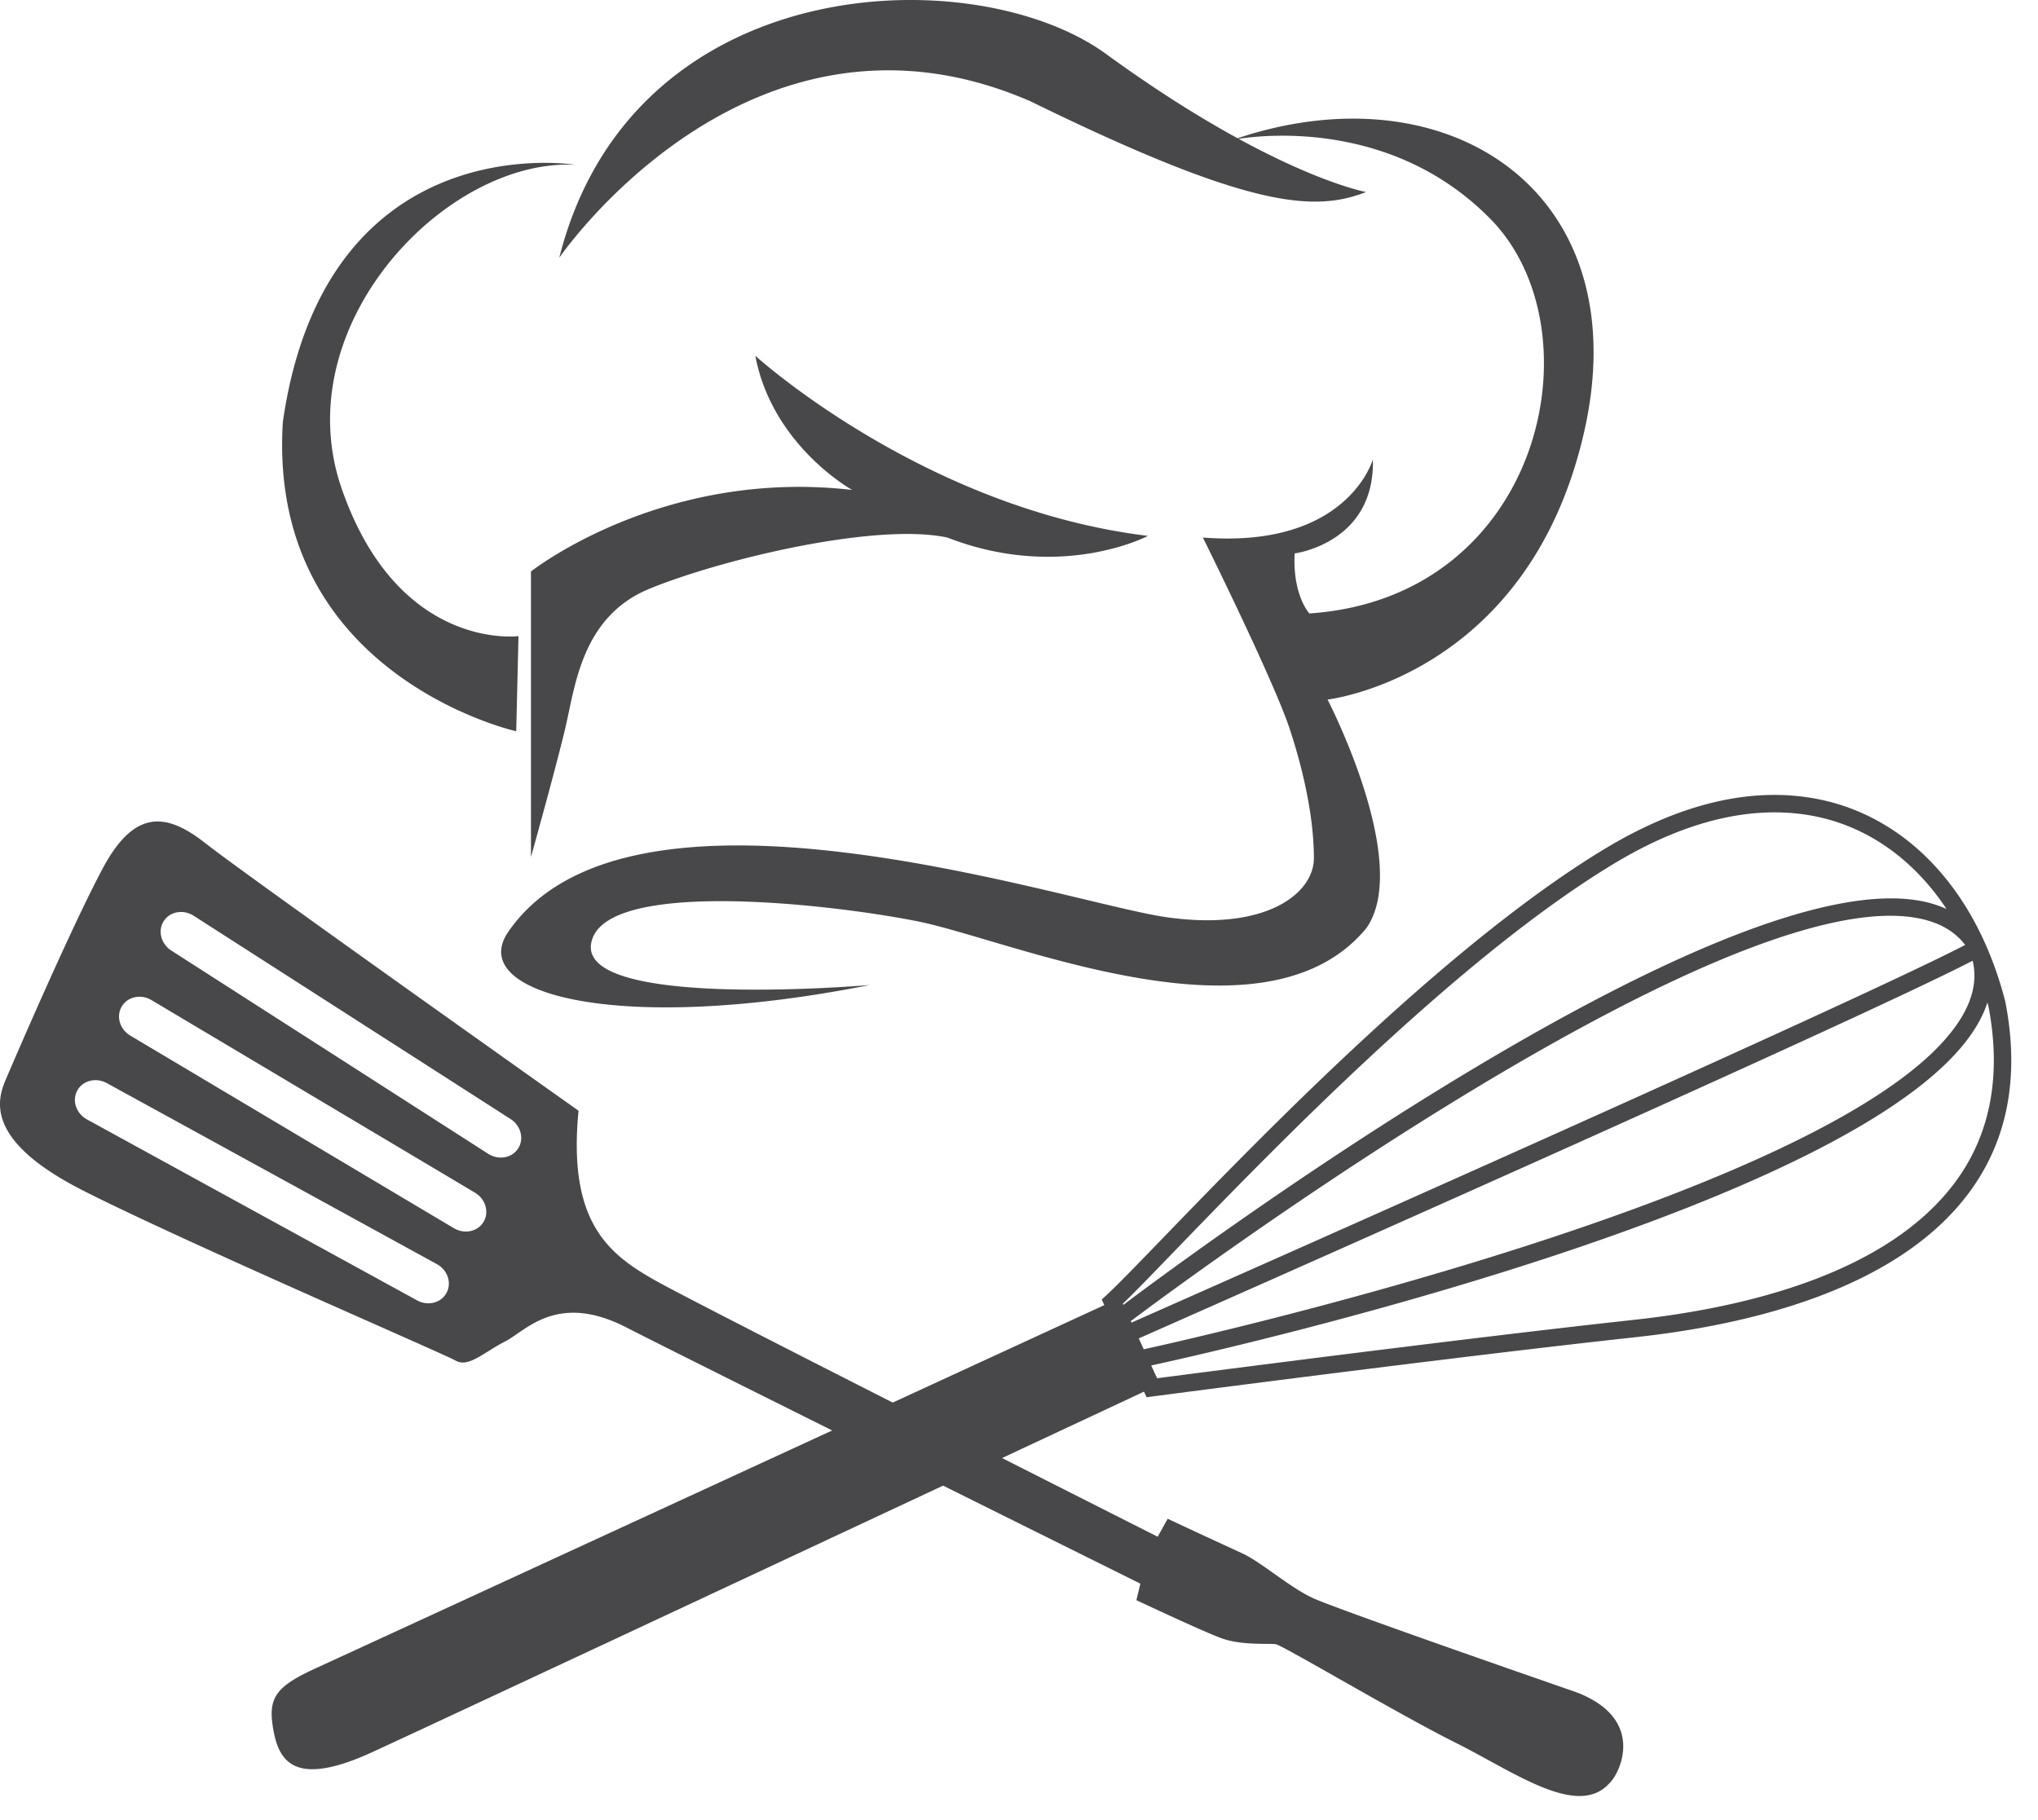<svg xmlns="http://www.w3.org/2000/svg" width="131" height="117"><path fill="#48484A" d="M128.909 64.453l-.005-.033a23.723 23.723 0 00-1.143-3.404.142.142 0 00-.008-.018c-2.313-5.439-6.475-9-11.583-9.74-4.026-.588-8.408.533-13.027 3.32-10.126 6.117-22.043 18.447-28.45 25.076-1.614 1.668-2.889 2.988-3.575 3.617l-.302.277.167.359c-5.994 2.76-48.313 22.262-50.752 23.377-2.624 1.207-3.029 1.951-2.644 4.018.389 2.066 1.498 3.568 6.361 1.336 4.508-2.07 43.854-20.484 49.586-23.168l.166.361.408-.055c.788-.105 19.39-2.541 31.081-3.813 7.205-.787 16.769-3.037 21.399-9.314 2.459-3.329 3.24-7.43 2.321-12.196M72.687 84.93c.016-.012.035-.021.055-.035.374-.283 37.541-28.354 50.544-25.863 1.341.256 2.339.82 3.032 1.719-7.23 3.766-49.082 22.287-53.588 24.281l-.043-.102zm.832 1.82l-.321-.703c4.843-2.139 46.17-20.422 53.604-24.283.265 1.143.055 2.297-.647 3.516-6.602 11.477-52.11 21.352-52.569 21.451-.024.005-.043.013-.067.019m1.981-6.32c6.368-6.586 18.222-18.852 28.222-24.891 4.392-2.652 8.524-3.719 12.287-3.172 3.703.537 6.874 2.701 9.111 6.072a7.287 7.287 0 00-1.623-.51C110.283 55.4 75.104 81.703 72.208 83.891l-.035-.074c.735-.702 1.854-1.86 3.327-3.387m50.19-4.446c-4.393 5.949-13.637 8.105-20.619 8.865-10.896 1.188-27.78 3.381-30.695 3.76l-.378-.822c3.546-.766 46.419-10.287 53.127-21.951.268-.461.477-.926.623-1.389l.063.23c.853 4.44.142 8.243-2.121 11.307"/><path fill="#48484A" d="M5.306 76.523c6.43 3.271 23.166 10.488 23.99 10.955.82.469 1.826-.551 3.167-1.232 1.343-.684 3.329-3.191 7.784-.912 4.458 2.285 33.055 16.48 33.055 16.48l-.256 1.061s4.119 1.947 5.443 2.439c1.32.49 3.089.324 3.523.395.441.072 7.764 4.436 11.551 6.332 3.793 1.893 7.855 4.898 9.905 2.588.734-.723 2.29-4.156-2.151-5.836 0 0-15.623-5.412-16.975-6.076-1.46-.682-3.33-2.326-4.48-2.846a800.515 800.515 0 01-4.805-2.227l-.643 1.154S45.285 84.093 42.196 82.364c-3.088-1.727-5.708-3.779-5.008-10.955 0 0-21.462-15.205-23.952-17.172-2.489-1.967-4.568-2.299-6.653 1.631C4.497 59.796.933 68.089.395 69.348c-.538 1.257-1.52 3.906 4.911 7.175m26.076-2.343L11.013 61.113c-.664-.43-.887-1.275-.49-1.893.398-.621 1.26-.773 1.926-.346L32.814 71.94c.67.428.887 1.273.492 1.895-.398.618-1.258.77-1.924.345m-2.212 4.779L8.378 66.582c-.68-.408-.928-1.244-.549-1.877.374-.631 1.231-.814 1.911-.406l20.79 12.379c.681.406.928 1.246.554 1.875-.376.631-1.234.814-1.914.406m-24.201-8.85c.353-.643 1.204-.855 1.897-.475l21.217 11.639c.693.379.968 1.211.615 1.854-.352.643-1.2.857-1.893.473L5.588 71.967c-.696-.383-.971-1.213-.619-1.858M33.328 40.896s-7.719 1.018-11.36-9.469c-3.642-10.488 6.697-21.266 15.004-20.832 0 0-16.025-2.656-18.791 16.533-1.02 16.314 15.001 19.885 15.001 19.885l.146-6.117zm.802-4.154v18.354s1.529-5.459 2.184-8.191c.657-2.73 1.039-7.266 5.462-9.066 4.642-1.893 14.531-4.262 19.119-3.279 7.319 2.842 12.893-.107 12.893-.107-14.421-1.748-25.237-11.58-25.237-11.58C49.642 28.66 54.78 31.5 54.78 31.5c-12.237-1.418-20.65 5.242-20.65 5.242zM79.548 8.887c-2.383-1.303-5.247-3.078-8.565-5.5C62.46-2.658 40.613-1.93 35.95 16.57c0 0 12.235-17.918 30.298-10.053 13.984 6.85 18.207 7.141 21.56 5.828 0 0-2.875-.521-8.191-3.421 1.878-.288 10.052-1.107 16.202 5.169 6.993 7.139 3.35 24.326-11.654 25.346 0 0-1.09-1.166-.945-3.859 0 0 5.172-.658 5.026-6.045 0 0-1.604 5.752-10.927 5.023 0 0 4.59 9.25 5.609 12.383 1.02 3.131 1.527 5.973 1.527 8.23 0 2.256-3.056 4.73-9.538 3.787-6.486-.948-34.598-10.491-42.317 1.056-2.478 3.896 7.137 6.52 23.304 3.313 0 0-18.497 1.604-17.913-2.621.583-4.225 14.929-2.662 20.902-1.492 5.971 1.164 22.396 8.449 28.95.438 2.914-4.225-2.51-14.678-2.51-14.678s12.816-1.453 16.455-17.039c3.616-15.464-8.536-23.606-22.24-19.048z"/></svg>